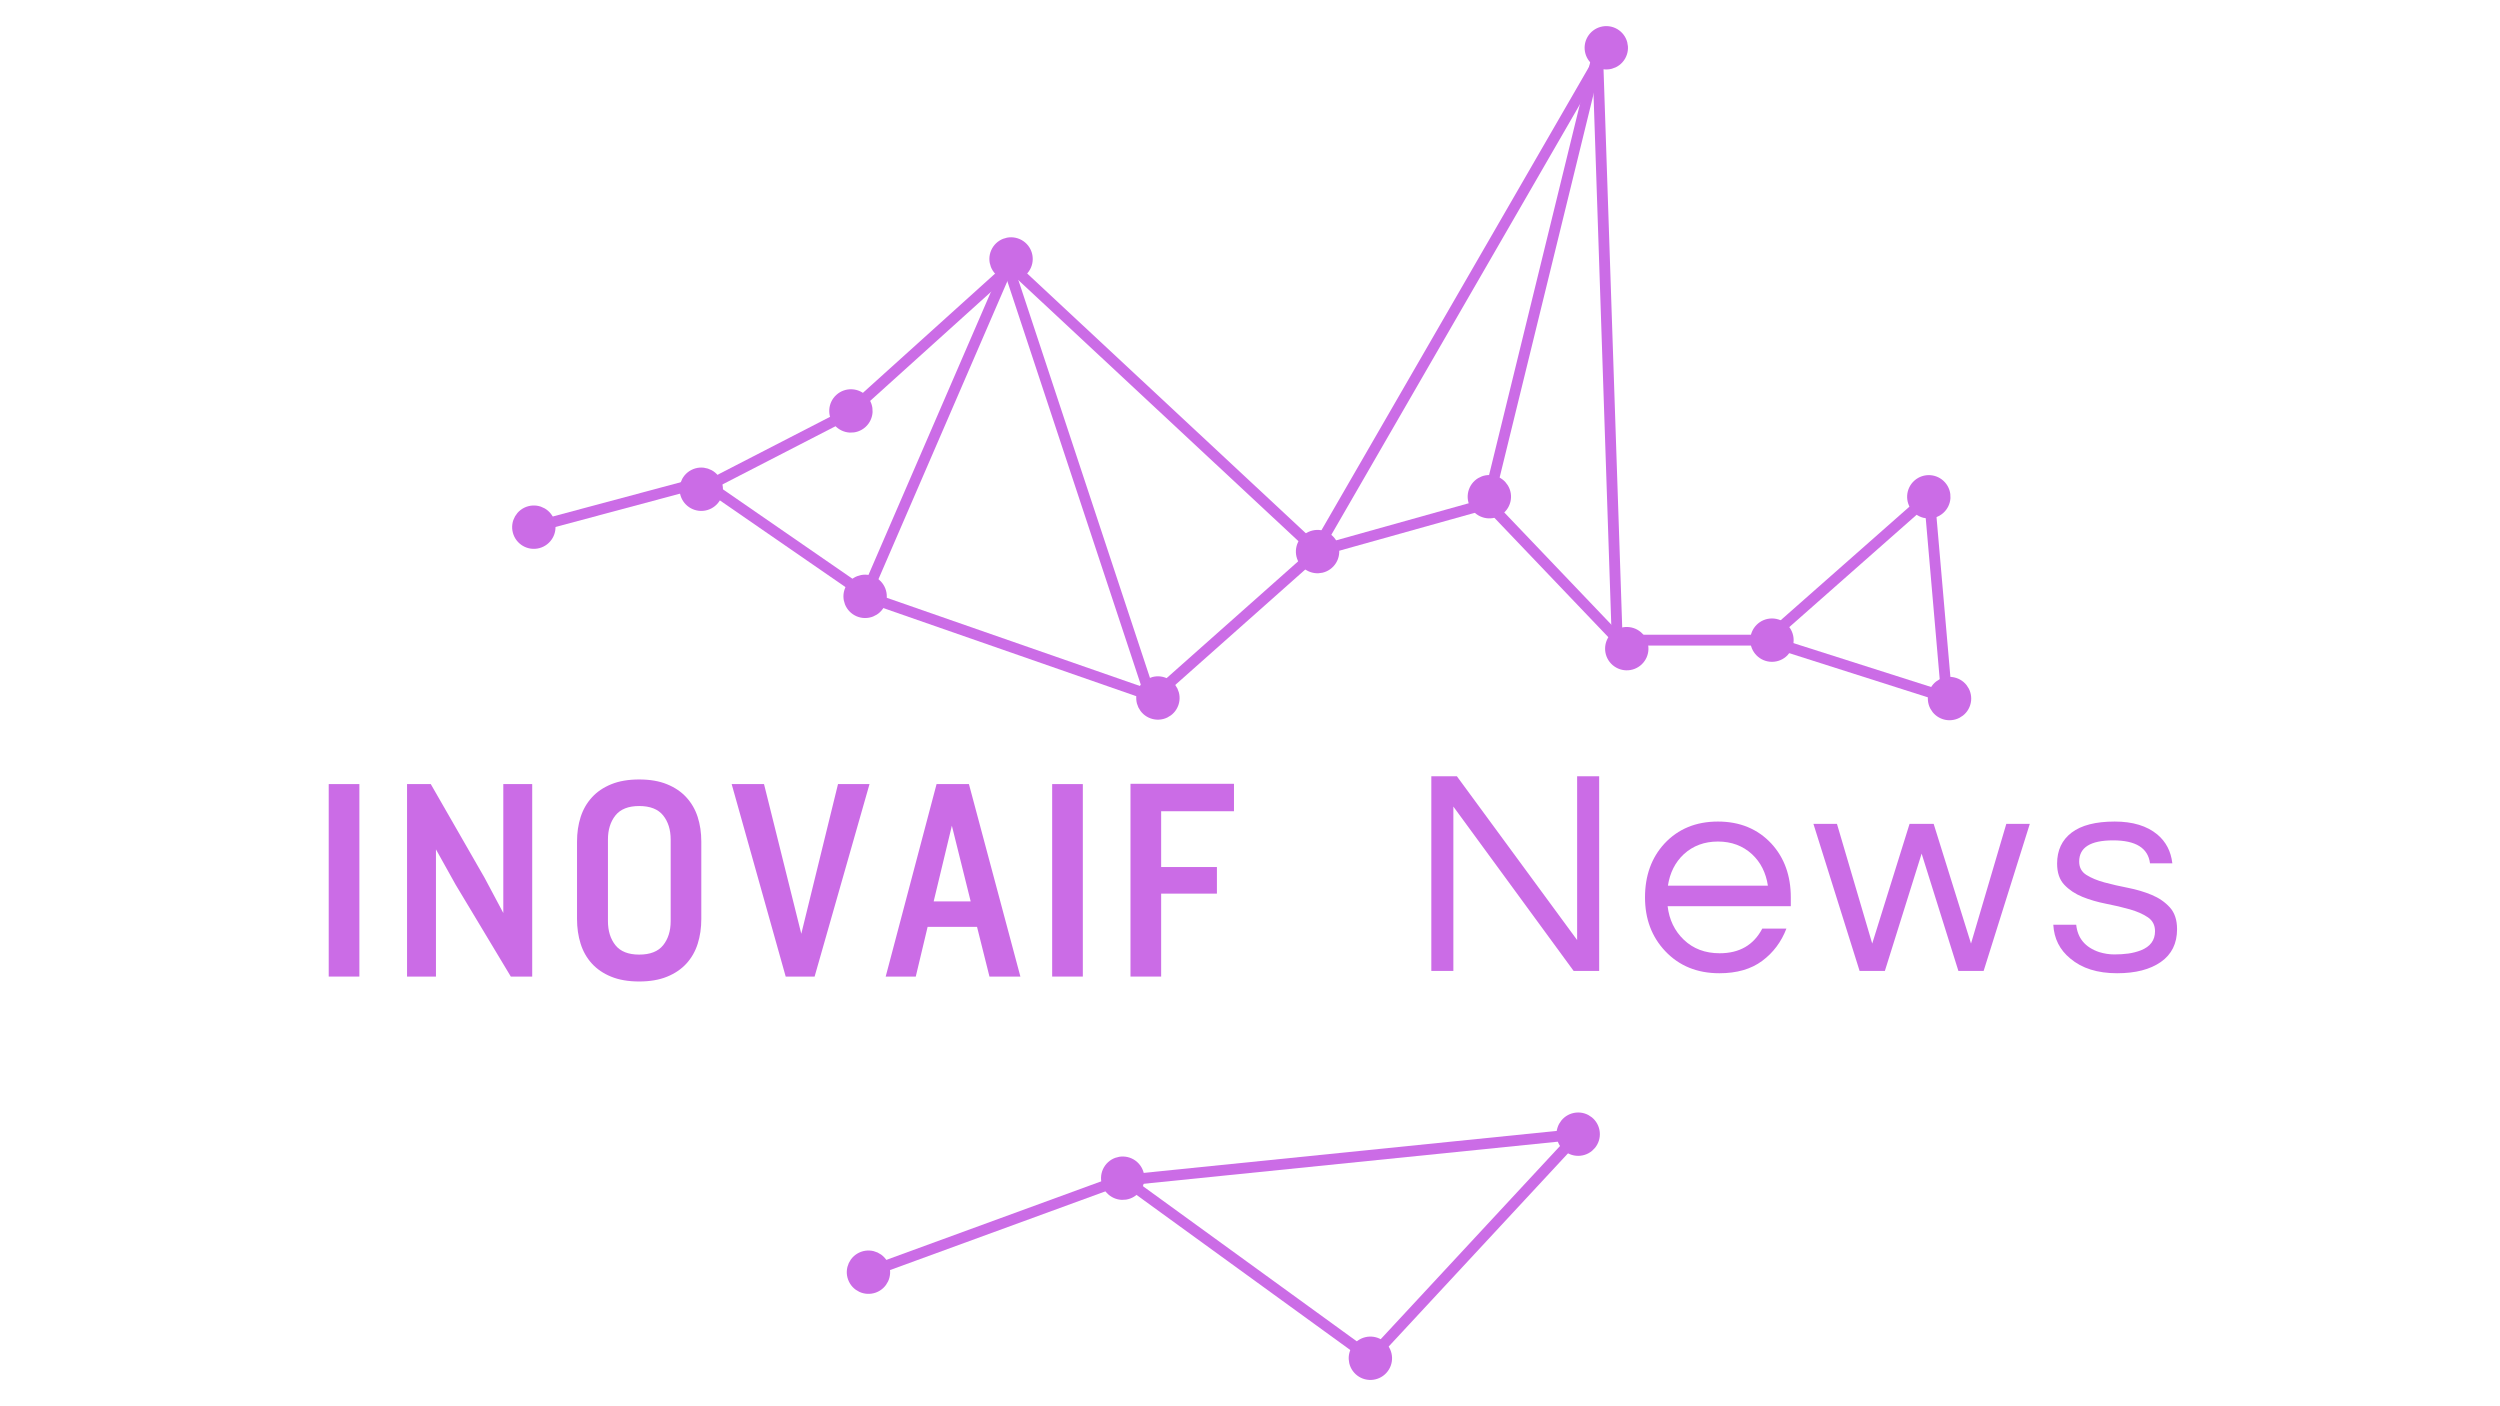 <svg xmlns="http://www.w3.org/2000/svg" xmlns:xlink="http://www.w3.org/1999/xlink" width="1600" zoomAndPan="magnify" viewBox="0 0 1200 675" height="900" preserveAspectRatio="xMidYMid meet" version="1.0"><defs><g/><clipPath id="d2d83d52af"><path d="M 516 541 L 689 541 L 689 674 L 516 674 Z M 516 541 " clip-rule="nonzero"/></clipPath><clipPath id="524e682b8b"><path d="M 634 513 L 789 513 L 789 674 L 634 674 Z M 634 513 " clip-rule="nonzero"/></clipPath></defs><path stroke-linecap="butt" transform="matrix(1.033, -2.388, 2.388, 1.033, 408.736, 294.768)" fill="none" stroke-linejoin="miter" d="M 7.5 1 L 68.313 1 " stroke="#cb6ce6" stroke-width="2" stroke-opacity="1" stroke-miterlimit="4"/><path stroke-linecap="round" transform="matrix(1.033, -2.388, 2.388, 1.033, 408.736, 294.768)" fill-opacity="1" fill="#cb6ce6" fill-rule="nonzero" stroke-linejoin="round" d="M 1 1 C 1 -0.656 2.344 -2 4 -2 C 5.657 -2.001 7.001 -0.657 6.999 1 C 7 2.657 5.657 4 4 4 C 2.343 4 1 2.657 1 1 " stroke="#cb6ce6" stroke-width="2" stroke-opacity="1" stroke-miterlimit="4"/><path stroke-linecap="round" transform="matrix(1.033, -2.388, 2.388, 1.033, 408.736, 294.768)" fill-opacity="1" fill="#cb6ce6" fill-rule="nonzero" stroke-linejoin="round" d="M 74.814 1 C 74.814 2.657 73.471 3.999 71.814 4 C 70.157 4.001 68.814 2.656 68.814 1 C 68.814 -0.657 70.156 -2 71.814 -2 C 73.471 -2 74.813 -0.657 74.814 1 " stroke="#cb6ce6" stroke-width="2" stroke-opacity="1" stroke-miterlimit="4"/><path stroke-linecap="butt" transform="matrix(1.932, -1.743, 1.743, 1.932, 398.973, 202.292)" fill="none" stroke-linejoin="miter" d="M 7.5 1 L 45.945 1 " stroke="#cb6ce6" stroke-width="2" stroke-opacity="1" stroke-miterlimit="4"/><path stroke-linecap="round" transform="matrix(1.932, -1.743, 1.743, 1.932, 398.973, 202.292)" fill-opacity="1" fill="#cb6ce6" fill-rule="nonzero" stroke-linejoin="round" d="M 1 1 C 1 -0.656 2.344 -2 4 -2 C 5.657 -2 7 -0.656 7.001 1 C 7 2.657 5.657 4 4 4 C 2.343 3.999 1 2.657 1 1 " stroke="#cb6ce6" stroke-width="2" stroke-opacity="1" stroke-miterlimit="4"/><path stroke-linecap="butt" transform="matrix(2.313, -1.191, 1.191, 2.313, 326.163, 237.289)" fill="none" stroke-linejoin="miter" d="M 7.501 1.001 L 36.216 1 " stroke="#cb6ce6" stroke-width="2" stroke-opacity="1" stroke-miterlimit="4"/><path stroke-linecap="round" transform="matrix(2.313, -1.191, 1.191, 2.313, 326.163, 237.289)" fill-opacity="1" fill="#cb6ce6" fill-rule="nonzero" stroke-linejoin="round" d="M 1.001 1 C 1.001 -0.657 2.344 -2 4.001 -2 C 5.658 -2 7 -0.657 7 0.999 C 7.001 2.657 5.657 4 4.001 4 C 2.344 4 1.001 2.657 1.001 1 " stroke="#cb6ce6" stroke-width="2" stroke-opacity="1" stroke-miterlimit="4"/><path stroke-linecap="butt" transform="matrix(2.513, -0.673, 0.673, 2.513, 245.514, 253.222)" fill="none" stroke-linejoin="miter" d="M 7.5 1 L 35.89 1.001 " stroke="#cb6ce6" stroke-width="2" stroke-opacity="1" stroke-miterlimit="4"/><path stroke-linecap="round" transform="matrix(2.513, -0.673, 0.673, 2.513, 245.514, 253.222)" fill-opacity="1" fill="#cb6ce6" fill-rule="nonzero" stroke-linejoin="round" d="M 0.999 1 C 1 -0.656 2.343 -2 4 -2 C 5.657 -2 7.001 -0.656 7 0.999 C 7.001 2.657 5.657 4 4 3.999 C 2.342 4 1 2.656 0.999 1 " stroke="#cb6ce6" stroke-width="2" stroke-opacity="1" stroke-miterlimit="4"/><path stroke-linecap="butt" transform="matrix(-2.457, -0.856, 0.856, -2.457, 564.769, 340.919)" fill="none" stroke-linejoin="miter" d="M 7.5 1.001 L 60.152 1 " stroke="#cb6ce6" stroke-width="2" stroke-opacity="1" stroke-miterlimit="4"/><path stroke-linecap="round" transform="matrix(-2.457, -0.856, 0.856, -2.457, 564.769, 340.919)" fill-opacity="1" fill="#cb6ce6" fill-rule="nonzero" stroke-linejoin="round" d="M 1 1 C 1 -0.657 2.343 -1.999 4 -2 C 5.657 -2 7 -0.657 7 1 C 7 2.657 5.657 3.999 4 4 C 2.344 4 1.001 2.657 1 1 " stroke="#cb6ce6" stroke-width="2" stroke-opacity="1" stroke-miterlimit="4"/><path stroke-linecap="butt" transform="matrix(-1.903, -1.774, 1.774, -1.903, 638.267, 273.765)" fill="none" stroke-linejoin="miter" d="M 7.501 1 L 79.148 0.999 " stroke="#cb6ce6" stroke-width="2" stroke-opacity="1" stroke-miterlimit="4"/><path stroke-linecap="round" transform="matrix(-1.903, -1.774, 1.774, -1.903, 638.267, 273.765)" fill-opacity="1" fill="#cb6ce6" fill-rule="nonzero" stroke-linejoin="round" d="M 1 0.999 C 0.999 -0.657 2.342 -2 4 -1.999 C 5.656 -2 7.001 -0.657 7 1.001 C 7.001 2.657 5.657 4.001 3.999 4 C 2.343 4 1 2.657 1 0.999 " stroke="#cb6ce6" stroke-width="2" stroke-opacity="1" stroke-miterlimit="4"/><path stroke-linecap="butt" transform="matrix(-1.301, 2.253, -2.253, -1.301, 778.478, 15.23)" fill="none" stroke-linejoin="miter" d="M 7.501 1 L 111.488 1 " stroke="#cb6ce6" stroke-width="2" stroke-opacity="1" stroke-miterlimit="4"/><path stroke-linecap="round" transform="matrix(-1.301, 2.253, -2.253, -1.301, 778.478, 15.23)" fill-opacity="1" fill="#cb6ce6" fill-rule="nonzero" stroke-linejoin="round" d="M 1 0.999 C 1 -0.656 2.343 -2 4 -2 C 5.656 -1.999 7 -0.657 6.999 1 C 6.999 2.657 5.657 3.999 4 4 C 2.343 4 1 2.657 1 0.999 " stroke="#cb6ce6" stroke-width="2" stroke-opacity="1" stroke-miterlimit="4"/><path stroke-linecap="butt" transform="matrix(0.619, -2.527, 2.527, 0.619, 709.886, 247.907)" fill="none" stroke-linejoin="miter" d="M 7.5 0.999 L 88.006 1 " stroke="#cb6ce6" stroke-width="2" stroke-opacity="1" stroke-miterlimit="4"/><path stroke-linecap="round" transform="matrix(0.619, -2.527, 2.527, 0.619, 709.886, 247.907)" fill-opacity="1" fill="#cb6ce6" fill-rule="nonzero" stroke-linejoin="round" d="M 1 1 C 1 -0.657 2.343 -2 4 -2.001 C 5.657 -2 7 -0.658 7 1 C 7 2.657 5.657 4 4 4 C 2.343 4 1 2.657 1 1 " stroke="#cb6ce6" stroke-width="2" stroke-opacity="1" stroke-miterlimit="4"/><path stroke-linecap="butt" transform="matrix(-1.796, -1.882, 1.882, -1.796, 786.153, 320.679)" fill="none" stroke-linejoin="miter" d="M 7.5 1 L 42.123 0.999 " stroke="#cb6ce6" stroke-width="2" stroke-opacity="1" stroke-miterlimit="4"/><path stroke-linecap="round" transform="matrix(-1.796, -1.882, 1.882, -1.796, 786.153, 320.679)" fill-opacity="1" fill="#cb6ce6" fill-rule="nonzero" stroke-linejoin="round" d="M 1 1 C 1 -0.657 2.343 -2 4 -2.001 C 5.657 -1.999 7 -0.658 7 1 C 7 2.657 5.657 4 4 4.001 C 2.343 3.999 1 2.658 1 1 " stroke="#cb6ce6" stroke-width="2" stroke-opacity="1" stroke-miterlimit="4"/><path stroke-linecap="butt" transform="matrix(-2.602, -0, 0, -2.602, 860.948, 309.871)" fill="none" stroke-linejoin="miter" d="M 7.5 1 L 28.021 1 " stroke="#cb6ce6" stroke-width="2" stroke-opacity="1" stroke-miterlimit="4"/><path stroke-linecap="round" transform="matrix(-2.602, -0, 0, -2.602, 860.948, 309.871)" fill-opacity="1" fill="#cb6ce6" fill-rule="nonzero" stroke-linejoin="round" d="M 1 1 C 1 -0.658 2.343 -2 4 -2 C 5.657 -2 7 -0.658 7 1 C 7 2.656 5.657 4 4 4 C 2.343 4 1 2.656 1 1 " stroke="#cb6ce6" stroke-width="2" stroke-opacity="1" stroke-miterlimit="4"/><path stroke-linecap="butt" transform="matrix(-1.951, 1.721, -1.721, -1.951, 935.353, 233.533)" fill="none" stroke-linejoin="miter" d="M 7.501 1 L 43.978 1 " stroke="#cb6ce6" stroke-width="2" stroke-opacity="1" stroke-miterlimit="4"/><path stroke-linecap="round" transform="matrix(-1.951, 1.721, -1.721, -1.951, 935.353, 233.533)" fill-opacity="1" fill="#cb6ce6" fill-rule="nonzero" stroke-linejoin="round" d="M 1.001 1 C 0.999 -0.657 2.343 -2.001 4.001 -2 C 5.657 -2 7 -0.657 7 1.001 C 7 2.657 5.656 4.001 4 4.001 C 2.343 4 1 2.658 1.001 1 " stroke="#cb6ce6" stroke-width="2" stroke-opacity="1" stroke-miterlimit="4"/><path stroke-linecap="butt" transform="matrix(-2.479, -0.79, 0.79, -2.479, 944.899, 340.945)" fill="none" stroke-linejoin="miter" d="M 7.499 1 L 39.471 1 " stroke="#cb6ce6" stroke-width="2" stroke-opacity="1" stroke-miterlimit="4"/><path stroke-linecap="round" transform="matrix(-2.479, -0.79, 0.79, -2.479, 944.899, 340.945)" fill-opacity="1" fill="#cb6ce6" fill-rule="nonzero" stroke-linejoin="round" d="M 1 1 C 1 -0.656 2.343 -2 4 -2.001 C 5.657 -1.999 7 -0.656 7 1 C 7 2.657 5.657 4 4 3.999 C 2.343 4 1 2.657 1 1 " stroke="#cb6ce6" stroke-width="2" stroke-opacity="1" stroke-miterlimit="4"/><path stroke-linecap="butt" transform="matrix(2.505, -0.701, 0.701, 2.505, 631.213, 262.2)" fill="none" stroke-linejoin="miter" d="M 0 0.999 L 32.207 1 " stroke="#cb6ce6" stroke-width="2" stroke-opacity="1" stroke-miterlimit="4"/><path stroke-linecap="butt" transform="matrix(1.945, -1.727, 1.727, 1.945, 549.712, 334.613)" fill="none" stroke-linejoin="miter" d="M -0.001 1 L 41.368 1 " stroke="#cb6ce6" stroke-width="2" stroke-opacity="1" stroke-miterlimit="4"/><path stroke-linecap="butt" transform="matrix(0.817, 2.47, -2.47, 0.817, 486.736, 128.132)" fill="none" stroke-linejoin="miter" d="M -0 1 L 82.178 1 " stroke="#cb6ce6" stroke-width="2" stroke-opacity="1" stroke-miterlimit="4"/><path stroke-linecap="butt" transform="matrix(2.141, 1.478, -1.478, 2.141, 340.319, 230.261)" fill="none" stroke-linejoin="miter" d="M -0 1 L 36.921 1 " stroke="#cb6ce6" stroke-width="2" stroke-opacity="1" stroke-miterlimit="4"/><path stroke-linecap="butt" transform="matrix(0.087, 2.6, -2.6, 0.087, 769.454, 26.078)" fill="none" stroke-linejoin="miter" d="M -0 0.999 L 108.119 1 " stroke="#cb6ce6" stroke-width="2" stroke-opacity="1" stroke-miterlimit="4"/><path stroke-linecap="butt" transform="matrix(-0.225, -2.592, 2.592, -0.225, 932.025, 337.153)" fill="none" stroke-linejoin="miter" d="M -0.001 1 L 36.98 1 " stroke="#cb6ce6" stroke-width="2" stroke-opacity="1" stroke-miterlimit="4"/><g fill="#cb6ce6" fill-opacity="1"><g transform="translate(675.6, 466.033)"><g><path d="M 92 -93.422 L 92 0 L 79.734 0 L 22.016 -78.875 L 22.016 0 L 11.438 0 L 11.438 -93.422 L 23.703 -93.422 L 81.422 -14.812 L 81.422 -93.422 Z M 92 -93.422 "/></g></g></g><g fill="#cb6ce6" fill-opacity="1"><g transform="translate(784.806, 466.033)"><g><path d="M 40.641 -8.469 C 50.141 -8.469 56.957 -12.414 61.094 -20.312 L 72.672 -20.312 C 70.223 -13.914 66.344 -8.742 61.031 -4.797 C 55.719 -0.848 48.875 1.125 40.5 1.125 C 29.863 1.125 21.207 -2.398 14.531 -9.453 C 8.039 -16.316 4.797 -24.926 4.797 -35.281 C 4.797 -45.719 7.898 -54.32 14.109 -61.094 C 20.691 -68.156 29.254 -71.688 39.797 -71.688 C 50.328 -71.688 58.883 -68.156 65.469 -61.094 C 71.676 -54.32 74.781 -45.719 74.781 -35.281 L 74.781 -31.047 L 15.656 -31.047 C 16.414 -24.555 19.004 -19.191 23.422 -14.953 C 27.941 -10.629 33.68 -8.469 40.641 -8.469 Z M 39.797 -62.094 C 33.305 -62.094 27.848 -60.066 23.422 -56.016 C 19.285 -52.16 16.742 -47.129 15.797 -40.922 L 63.781 -40.922 C 62.844 -47.129 60.301 -52.16 56.156 -56.016 C 51.738 -60.066 46.285 -62.094 39.797 -62.094 Z M 39.797 -62.094 "/></g></g></g><g fill="#cb6ce6" fill-opacity="1"><g transform="translate(869.18, 466.033)"><g><path d="M 53.203 -56.297 L 35.562 0 L 23.422 0 L 1.266 -70.562 L 12.562 -70.562 L 29.484 -13.125 L 47.406 -70.562 L 58.984 -70.562 L 76.906 -13.125 L 93.844 -70.562 L 105.125 -70.562 L 82.969 0 L 70.844 0 Z M 53.203 -56.297 "/></g></g></g><g fill="#cb6ce6" fill-opacity="1"><g transform="translate(981.349, 466.033)"><g><path d="M 50.656 -51.641 C 49.719 -58.984 43.816 -62.656 32.953 -62.656 C 22.086 -62.656 16.656 -59.27 16.656 -52.5 C 16.656 -49.676 17.805 -47.535 20.109 -46.078 C 22.41 -44.617 25.301 -43.414 28.781 -42.469 C 32.258 -41.531 36.047 -40.66 40.141 -39.859 C 44.234 -39.055 48.02 -37.926 51.5 -36.469 C 54.977 -35.02 57.867 -33.023 60.172 -30.484 C 62.484 -27.941 63.641 -24.457 63.641 -20.031 C 63.641 -13.164 61.051 -7.922 55.875 -4.297 C 50.707 -0.68 43.703 1.125 34.859 1.125 C 25.453 1.125 17.973 -1.223 12.422 -5.922 C 7.336 -10.066 4.609 -15.477 4.234 -22.156 L 15.234 -22.156 C 15.898 -15.664 19.57 -11.289 26.25 -9.031 C 28.695 -8.281 31.117 -7.906 33.516 -7.906 C 35.91 -7.906 38.145 -8.047 40.219 -8.328 C 42.289 -8.609 44.312 -9.125 46.281 -9.875 C 50.801 -11.664 53.062 -14.723 53.062 -19.047 C 53.062 -21.961 51.906 -24.195 49.594 -25.75 C 47.289 -27.301 44.398 -28.57 40.922 -29.562 C 37.441 -30.551 33.656 -31.441 29.562 -32.234 C 25.469 -33.035 21.68 -34.141 18.203 -35.547 C 14.723 -36.961 11.828 -38.895 9.516 -41.344 C 7.211 -43.789 6.062 -47.176 6.062 -51.5 C 6.062 -57.895 8.391 -62.859 13.047 -66.391 C 17.703 -69.922 24.594 -71.688 33.719 -71.688 C 42.375 -71.688 49.195 -69.613 54.188 -65.469 C 58.32 -61.988 60.719 -57.379 61.375 -51.641 Z M 50.656 -51.641 "/></g></g></g><g fill="#cb6ce6" fill-opacity="1"><g transform="translate(149.191, 468.753)"><g><path d="M 8.594 0 L 8.594 -92.391 L 23.312 -92.391 L 23.312 0 Z M 8.594 0 "/></g></g></g><g fill="#cb6ce6" fill-opacity="1"><g transform="translate(186.788, 468.753)"><g><path d="M 58.406 0 L 31.906 -44.125 L 22.469 -61.047 L 22.469 0 L 8.594 0 L 8.594 -92.391 L 19.984 -92.391 L 45.781 -47.453 L 54.797 -30.516 L 54.797 -92.391 L 68.672 -92.391 L 68.672 0 Z M 58.406 0 "/></g></g></g><g fill="#cb6ce6" fill-opacity="1"><g transform="translate(269.752, 468.753)"><g><path d="M 66.875 -27.609 C 66.875 -23.348 66.297 -19.391 65.141 -15.734 C 63.984 -12.086 62.176 -8.922 59.719 -6.234 C 57.27 -3.555 54.172 -1.457 50.422 0.062 C 46.68 1.594 42.223 2.359 37.047 2.359 C 31.859 2.359 27.391 1.594 23.641 0.062 C 19.898 -1.457 16.805 -3.555 14.359 -6.234 C 11.91 -8.922 10.109 -12.086 8.953 -15.734 C 7.797 -19.391 7.219 -23.348 7.219 -27.609 L 7.219 -64.781 C 7.219 -69.039 7.797 -72.973 8.953 -76.578 C 10.109 -80.18 11.91 -83.32 14.359 -86 C 16.805 -88.688 19.898 -90.789 23.641 -92.312 C 27.391 -93.844 31.859 -94.609 37.047 -94.609 C 42.223 -94.609 46.68 -93.844 50.422 -92.312 C 54.172 -90.789 57.27 -88.688 59.719 -86 C 62.176 -83.32 63.984 -80.18 65.141 -76.578 C 66.297 -72.973 66.875 -69.039 66.875 -64.781 Z M 52.172 -65.766 C 52.172 -70.473 50.969 -74.332 48.562 -77.344 C 46.156 -80.352 42.316 -81.859 37.047 -81.859 C 31.859 -81.859 28.062 -80.352 25.656 -77.344 C 23.258 -74.332 22.062 -70.473 22.062 -65.766 L 22.062 -26.641 C 22.062 -21.922 23.258 -18.055 25.656 -15.047 C 28.062 -12.047 31.859 -10.547 37.047 -10.547 C 42.316 -10.547 46.156 -12.047 48.562 -15.047 C 50.969 -18.055 52.172 -21.922 52.172 -26.641 Z M 52.172 -65.766 "/></g></g></g><g fill="#cb6ce6" fill-opacity="1"><g transform="translate(349.524, 468.753)"><g><path d="M 41.484 0 L 27.609 0 L 1.672 -92.391 L 17.203 -92.391 L 35.094 -20.531 L 52.719 -92.391 L 67.844 -92.391 Z M 41.484 0 "/></g></g></g><g fill="#cb6ce6" fill-opacity="1"><g transform="translate(424.163, 468.753)"><g><path d="M 50.781 0 L 44.812 -23.859 L 21.094 -23.859 L 15.406 0 L 0.969 0 L 25.391 -92.391 L 40.922 -92.391 L 65.625 0 Z M 32.734 -72.422 L 24 -36.078 L 41.766 -36.078 Z M 32.734 -72.422 "/></g></g></g><g fill="#cb6ce6" fill-opacity="1"><g transform="translate(496.444, 468.753)"><g><path d="M 8.594 0 L 8.594 -92.391 L 23.312 -92.391 L 23.312 0 Z M 8.594 0 "/></g></g></g><g fill="#cb6ce6" fill-opacity="1"><g transform="translate(534.042, 468.753)"><g><path d="M 23.312 -79.359 L 23.312 -52.578 L 50.078 -52.578 L 50.078 -39.812 L 23.312 -39.812 L 23.312 0 L 8.594 0 L 8.594 -92.531 L 58.266 -92.531 L 58.266 -79.359 Z M 23.312 -79.359 "/></g></g></g><path stroke-linecap="butt" transform="matrix(2.443, -0.893, 0.893, 2.443, 406.193, 611.778)" fill="none" stroke-linejoin="miter" d="M 7.499 1 L 53.089 1.001 " stroke="#cb6ce6" stroke-width="2" stroke-opacity="1" stroke-miterlimit="4"/><path stroke-linecap="round" transform="matrix(2.443, -0.893, 0.893, 2.443, 406.193, 611.778)" fill-opacity="1" fill="#cb6ce6" fill-rule="nonzero" stroke-linejoin="round" d="M 1.001 1 C 1 -0.656 2.344 -2 4 -1.999 C 5.657 -1.999 7 -0.656 7.001 1 C 7 2.656 5.656 4 4 4.001 C 2.344 4 1 2.656 1.001 1 " stroke="#cb6ce6" stroke-width="2" stroke-opacity="1" stroke-miterlimit="4"/><g clip-path="url(#d2d83d52af)"><path stroke-linecap="butt" transform="matrix(2.106, 1.528, -1.528, 2.106, 532, 557.317)" fill="none" stroke-linejoin="miter" d="M 7.5 1 L 61.001 1 " stroke="#cb6ce6" stroke-width="2" stroke-opacity="1" stroke-miterlimit="4"/></g><path stroke-linecap="round" transform="matrix(2.106, 1.528, -1.528, 2.106, 532, 557.317)" fill-opacity="1" fill="#cb6ce6" fill-rule="nonzero" stroke-linejoin="round" d="M 1 1 C 1 -0.657 2.342 -2 4 -2.001 C 5.657 -2.001 7 -0.656 7 1.001 C 7 2.657 5.657 4 4 4 C 2.344 4 1 2.656 1 1 " stroke="#cb6ce6" stroke-width="2" stroke-opacity="1" stroke-miterlimit="4"/><g clip-path="url(#524e682b8b)"><path stroke-linecap="butt" transform="matrix(1.77, -1.907, 1.907, 1.77, 648.795, 657.828)" fill="none" stroke-linejoin="miter" d="M 7.499 1 L 60.963 1 " stroke="#cb6ce6" stroke-width="2" stroke-opacity="1" stroke-miterlimit="4"/></g><path stroke-linecap="round" transform="matrix(1.77, -1.907, 1.907, 1.77, 648.795, 657.828)" fill-opacity="1" fill="#cb6ce6" fill-rule="nonzero" stroke-linejoin="round" d="M 1 1 C 1 -0.657 2.344 -2 4 -2.001 C 5.658 -2 7 -0.657 7 1.001 C 7.001 2.657 5.657 4 4 3.999 C 2.343 4 1.001 2.657 1 1 " stroke="#cb6ce6" stroke-width="2" stroke-opacity="1" stroke-miterlimit="4"/><path stroke-linecap="butt" transform="matrix(-2.588, 0.263, -0.263, -2.588, 768.146, 545.938)" fill="none" stroke-linejoin="miter" d="M 7.499 1 L 89.282 1 " stroke="#cb6ce6" stroke-width="2" stroke-opacity="1" stroke-miterlimit="4"/><path stroke-linecap="round" transform="matrix(-2.588, 0.263, -0.263, -2.588, 768.146, 545.938)" fill-opacity="1" fill="#cb6ce6" fill-rule="nonzero" stroke-linejoin="round" d="M 1.001 1 C 1 -0.658 2.344 -2 4.001 -2 C 5.656 -2.001 7.001 -0.657 7 1 C 7.001 2.658 5.657 4 4 4 C 2.343 4 1 2.657 1.001 1 " stroke="#cb6ce6" stroke-width="2" stroke-opacity="1" stroke-miterlimit="4"/></svg>